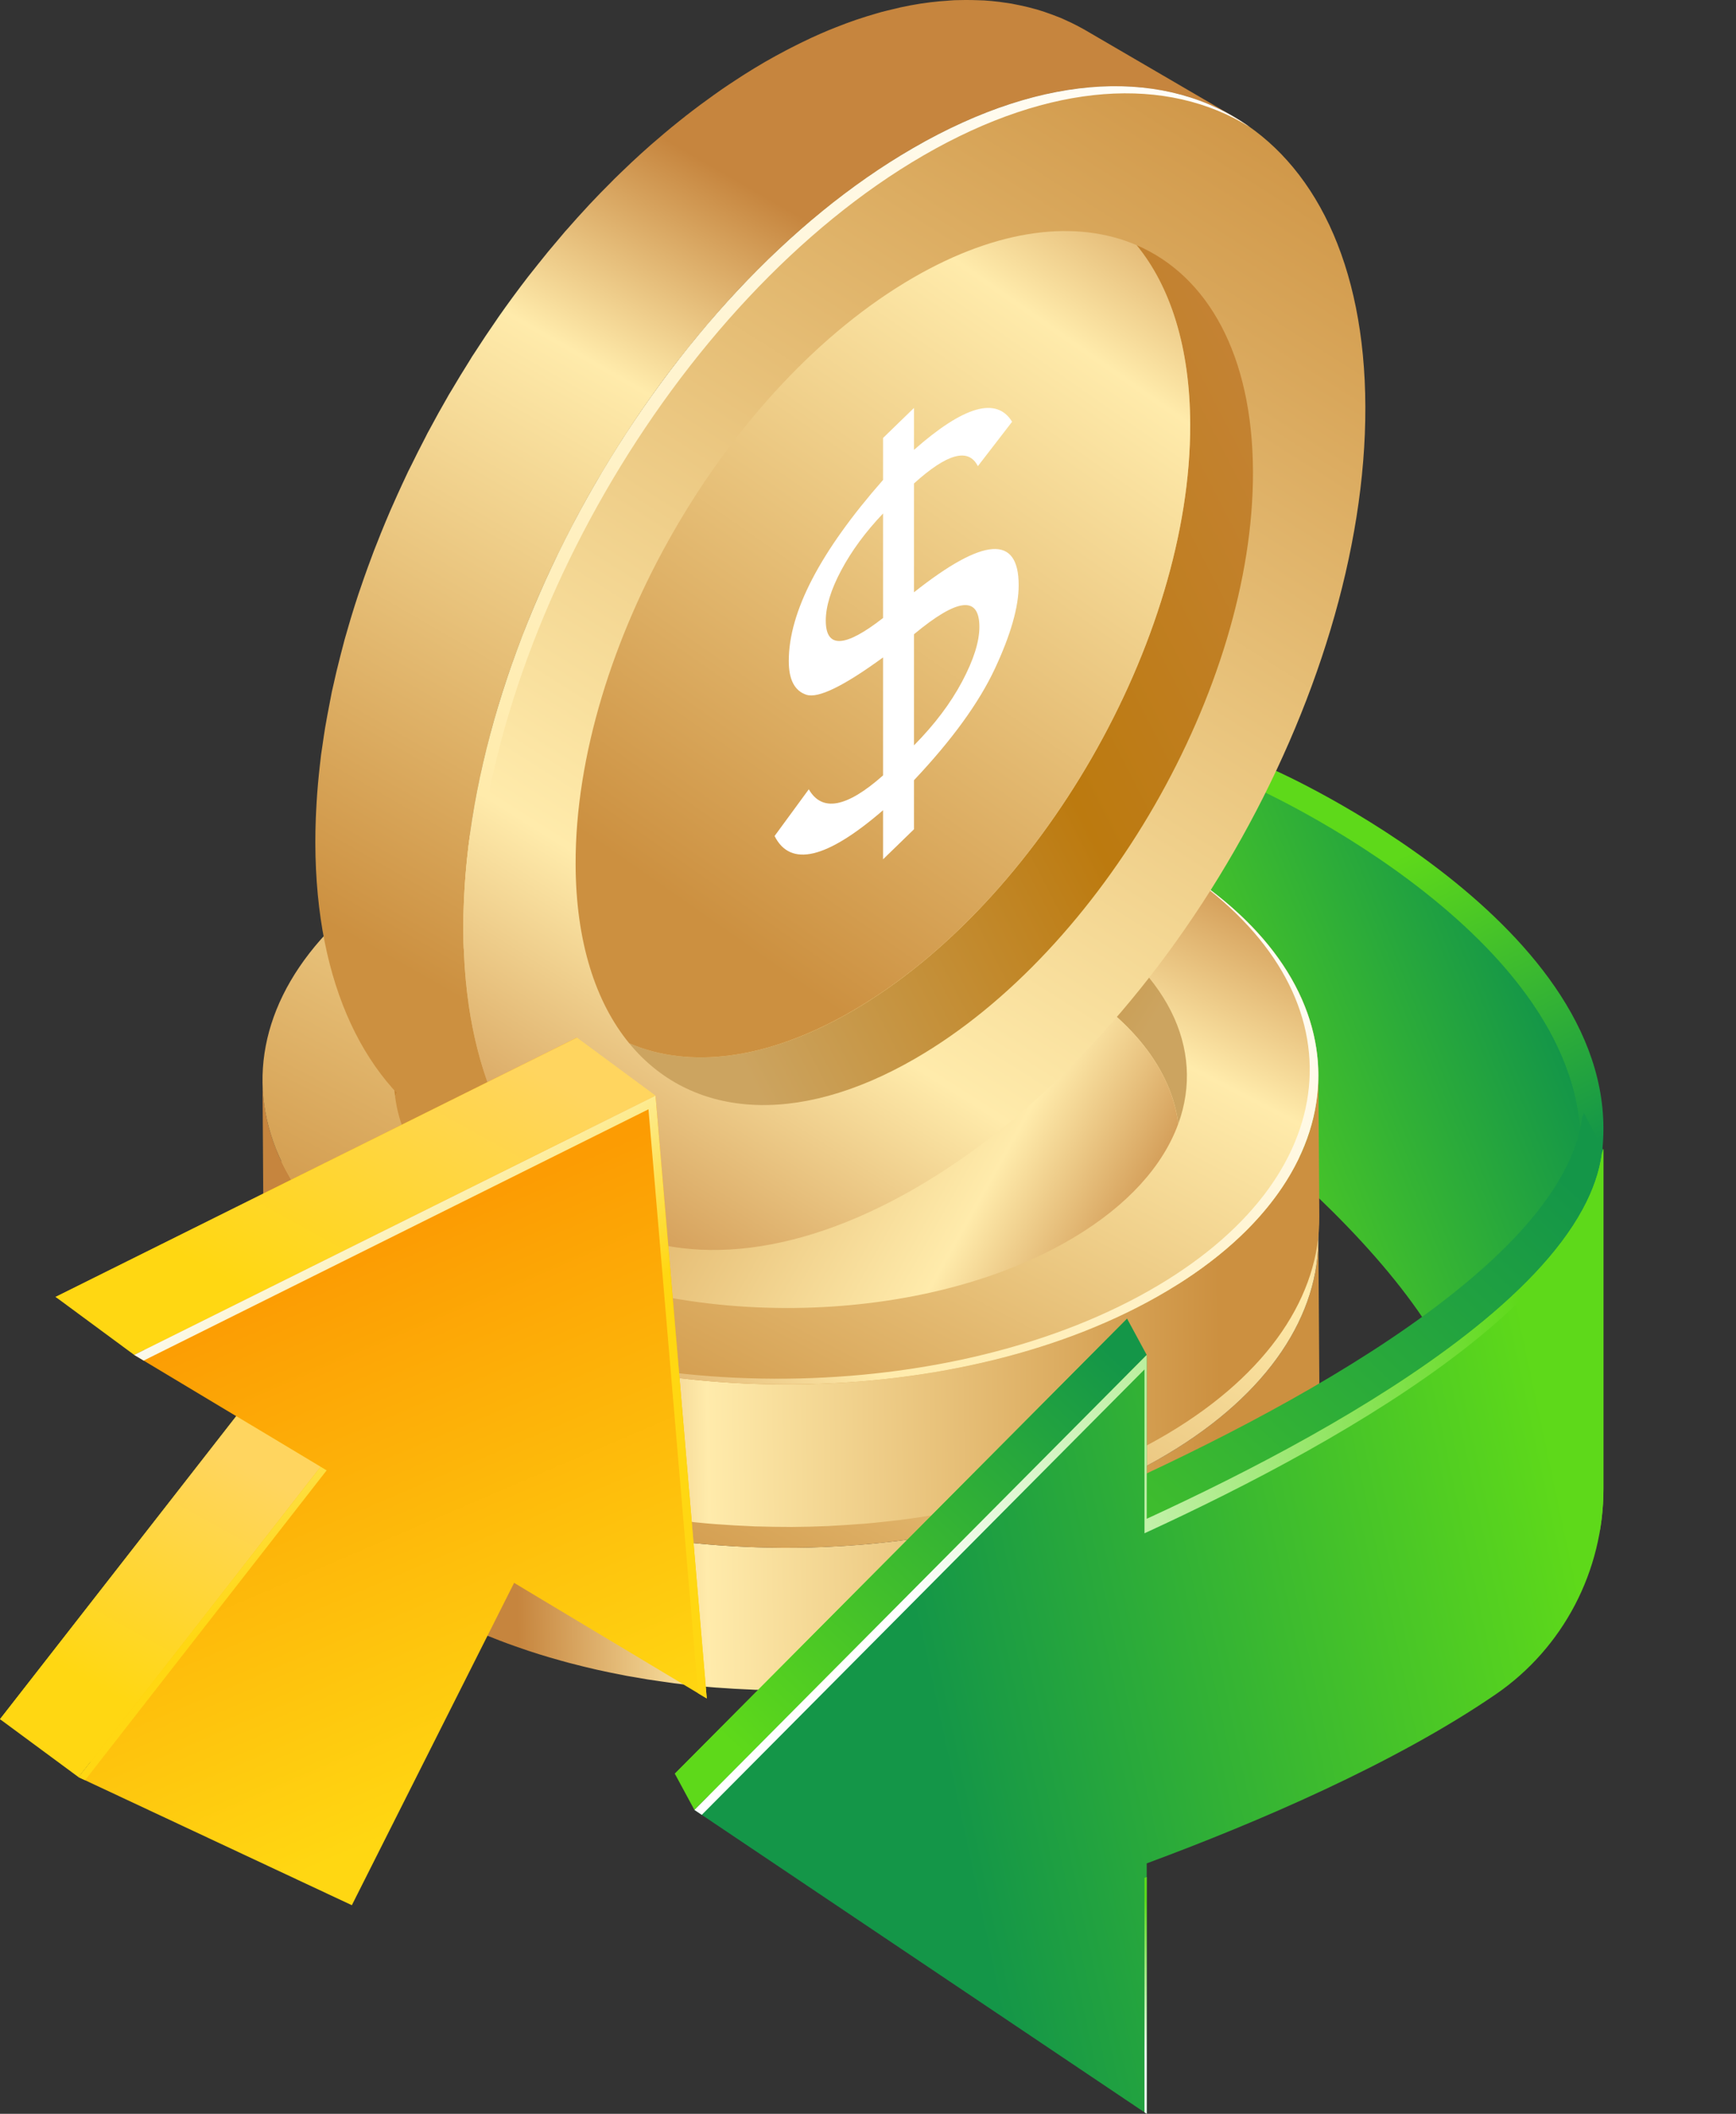 <svg width="152" height="185" viewBox="0 0 152 185" fill="none" xmlns="http://www.w3.org/2000/svg">
<rect x="0" y="0" width="152" height="185" fill="#333333" stroke="none"/>
<g clip-path="url(#clip0_1_287)">
<path d="M140.304 100.551C140.292 100.682 140.276 100.812 140.257 100.942L138.576 105.833C136.527 109.614 132.857 113.332 128.347 116.835C120.198 102.003 96.719 87.19 96.719 87.19L111.727 67.465C111.727 67.465 142.233 80.999 140.305 100.551H140.304Z" fill="url(#paint0_linear_1_287)"/>
<path d="M138.312 101.956C138.3 102.086 138.284 102.216 138.265 102.347L136.584 107.238C134.535 111.018 130.865 114.736 126.355 118.239C118.206 103.407 94.727 88.594 94.727 88.594L109.735 68.869C109.735 68.869 140.241 82.404 138.313 101.956H138.312Z" fill="url(#paint1_linear_1_287)"/>
<path d="M100.106 128.438C99.734 128.635 99.358 128.828 98.976 129.017C98.782 129.114 98.585 129.209 98.388 129.303C98.01 129.484 97.626 129.661 97.239 129.835C97.053 129.918 96.869 130.003 96.681 130.084C96.409 130.202 96.132 130.314 95.857 130.429C95.446 130.599 95.035 130.768 94.617 130.93C94.337 131.039 94.053 131.143 93.769 131.248C93.361 131.399 92.951 131.546 92.537 131.689C92.207 131.803 91.876 131.914 91.542 132.022C91.264 132.112 90.985 132.202 90.704 132.289C90.334 132.403 89.962 132.514 89.588 132.622C89.309 132.704 89.03 132.785 88.749 132.862C88.296 132.986 87.841 133.105 87.383 133.221C87.212 133.264 87.042 133.309 86.871 133.352C86.233 133.508 85.591 133.656 84.944 133.794C84.839 133.816 84.733 133.836 84.628 133.858C84.094 133.97 83.558 134.076 83.019 134.176C82.818 134.213 82.615 134.249 82.412 134.285C81.923 134.371 81.433 134.453 80.941 134.53C80.779 134.555 80.619 134.582 80.457 134.606C79.815 134.702 79.171 134.79 78.523 134.871C78.406 134.885 78.287 134.897 78.169 134.911C77.627 134.975 77.085 135.034 76.541 135.087C76.357 135.105 76.174 135.122 75.989 135.139C75.687 135.166 75.383 135.187 75.08 135.211C74.346 135.269 73.61 135.316 72.874 135.352C72.645 135.364 72.418 135.378 72.19 135.388C71.261 135.427 70.332 135.451 69.401 135.457C69.225 135.458 69.049 135.454 68.873 135.454C68.059 135.454 67.247 135.441 66.434 135.417C66.197 135.41 65.958 135.403 65.721 135.395C64.726 135.356 63.733 135.301 62.743 135.225C62.11 135.176 61.477 135.121 60.847 135.057C60.823 135.055 60.798 135.053 60.774 135.05C60.103 134.981 59.434 134.901 58.768 134.815C58.453 134.774 58.139 134.726 57.825 134.682C57.432 134.626 57.038 134.57 56.647 134.508C56.328 134.457 56.011 134.4 55.692 134.345C55.322 134.281 54.952 134.218 54.584 134.148C53.827 134.006 53.075 133.852 52.33 133.687C52.289 133.678 52.249 133.67 52.208 133.662C51.424 133.486 50.648 133.293 49.878 133.09C49.39 132.962 48.906 132.827 48.425 132.689C48.291 132.65 48.155 132.615 48.021 132.575C47.394 132.39 46.773 132.195 46.159 131.992C45.99 131.937 45.825 131.877 45.658 131.82C45.212 131.668 44.768 131.514 44.33 131.353C44.109 131.273 43.893 131.188 43.676 131.105C43.292 130.958 42.91 130.81 42.532 130.656C42.304 130.563 42.08 130.469 41.855 130.374C41.486 130.218 41.12 130.057 40.758 129.894C40.542 129.797 40.326 129.7 40.112 129.601C39.728 129.421 39.35 129.236 38.973 129.048C38.793 128.958 38.61 128.871 38.432 128.778C37.884 128.496 37.342 128.206 36.811 127.906C36.302 127.618 35.811 127.321 35.329 127.023C35.203 126.944 35.078 126.866 34.954 126.786C34.529 126.516 34.112 126.243 33.709 125.965C33.659 125.93 33.607 125.897 33.558 125.863C33.108 125.55 32.676 125.231 32.256 124.908C32.173 124.844 32.09 124.78 32.008 124.716C31.6 124.398 31.203 124.077 30.824 123.751C30.784 123.716 30.747 123.683 30.708 123.648C30.347 123.336 30 123.019 29.665 122.7C29.611 122.648 29.555 122.597 29.502 122.545C29.236 122.287 28.985 122.026 28.736 121.764C28.622 121.646 28.502 121.529 28.392 121.409C28.045 121.032 27.714 120.652 27.401 120.269C27.39 120.255 27.379 120.24 27.368 120.226C27.082 119.874 26.812 119.519 26.554 119.16C26.468 119.04 26.388 118.92 26.304 118.799C26.123 118.537 25.947 118.275 25.781 118.011C25.707 117.892 25.634 117.773 25.562 117.655C25.394 117.376 25.235 117.094 25.083 116.812C25.03 116.714 24.974 116.617 24.924 116.518C24.734 116.149 24.557 115.778 24.394 115.405C24.36 115.326 24.33 115.246 24.297 115.167C24.169 114.861 24.05 114.554 23.941 114.246C23.904 114.141 23.867 114.035 23.831 113.929C23.713 113.573 23.603 113.216 23.51 112.856C23.504 112.832 23.496 112.809 23.49 112.785C23.392 112.404 23.313 112.023 23.244 111.641C23.225 111.539 23.209 111.435 23.193 111.332C23.142 111.02 23.101 110.707 23.07 110.393C23.061 110.312 23.051 110.231 23.044 110.15C23.009 109.741 22.988 109.332 22.984 108.922L23.068 121.398C23.068 121.467 23.07 121.536 23.07 121.605C23.077 121.945 23.098 122.286 23.126 122.626C23.133 122.707 23.145 122.788 23.153 122.87C23.172 123.059 23.188 123.249 23.214 123.438C23.231 123.561 23.256 123.685 23.276 123.809C23.293 123.912 23.309 124.015 23.328 124.118C23.396 124.494 23.473 124.87 23.569 125.245C23.57 125.251 23.572 125.256 23.573 125.261C23.579 125.285 23.587 125.309 23.594 125.332C23.688 125.691 23.797 126.048 23.916 126.405C23.951 126.51 23.988 126.616 24.025 126.722C24.064 126.831 24.098 126.942 24.139 127.05C24.213 127.248 24.298 127.445 24.381 127.642C24.414 127.721 24.443 127.801 24.479 127.881C24.624 128.215 24.778 128.548 24.946 128.879C24.965 128.917 24.988 128.955 25.008 128.993C25.059 129.092 25.115 129.189 25.167 129.287C25.319 129.569 25.478 129.849 25.646 130.129C25.717 130.248 25.79 130.366 25.864 130.485C25.922 130.578 25.975 130.67 26.034 130.762C26.146 130.933 26.269 131.103 26.387 131.273C26.47 131.393 26.55 131.515 26.637 131.635C26.896 131.992 27.165 132.348 27.451 132.7C27.462 132.715 27.472 132.729 27.483 132.743C27.485 132.745 27.486 132.747 27.488 132.748C27.8 133.131 28.131 133.51 28.476 133.884C28.585 134.003 28.706 134.12 28.818 134.237C29.038 134.467 29.253 134.698 29.485 134.925C29.518 134.957 29.553 134.988 29.585 135.019C29.64 135.072 29.695 135.123 29.751 135.175C30.085 135.495 30.432 135.811 30.792 136.123C30.832 136.158 30.869 136.191 30.908 136.226C31.288 136.552 31.685 136.873 32.093 137.192C32.175 137.255 32.256 137.319 32.34 137.383C32.426 137.449 32.508 137.515 32.594 137.581C32.934 137.836 33.284 138.088 33.642 138.338C33.692 138.372 33.744 138.406 33.794 138.44C34.196 138.718 34.613 138.991 35.039 139.262C35.163 139.341 35.288 139.42 35.413 139.498C35.895 139.796 36.386 140.092 36.896 140.381C37.426 140.682 37.968 140.971 38.516 141.254C38.694 141.345 38.877 141.433 39.058 141.523C39.434 141.711 39.813 141.897 40.197 142.076C40.412 142.177 40.628 142.273 40.844 142.371C41.206 142.534 41.572 142.694 41.941 142.851C42.165 142.946 42.391 143.04 42.617 143.132C42.996 143.286 43.379 143.436 43.763 143.583C43.98 143.665 44.196 143.749 44.415 143.829C44.854 143.991 45.299 144.145 45.746 144.297C45.913 144.354 46.078 144.415 46.246 144.47C46.86 144.673 47.481 144.868 48.108 145.052C48.24 145.091 48.375 145.127 48.508 145.165C48.929 145.286 49.35 145.408 49.776 145.521C49.839 145.537 49.903 145.551 49.965 145.568C50.734 145.77 51.511 145.962 52.295 146.139C52.336 146.148 52.376 146.155 52.416 146.164C53.162 146.331 53.914 146.483 54.671 146.627C54.743 146.64 54.813 146.657 54.884 146.671C55.179 146.725 55.479 146.772 55.776 146.822C56.094 146.878 56.412 146.935 56.732 146.986C57.123 147.048 57.517 147.102 57.91 147.159C58.225 147.204 58.538 147.251 58.853 147.292C58.911 147.3 58.969 147.309 59.028 147.317C59.636 147.395 60.246 147.465 60.859 147.528C60.883 147.53 60.908 147.532 60.932 147.535C61.515 147.594 62.1 147.648 62.686 147.694C62.733 147.698 62.781 147.698 62.829 147.702C63.818 147.778 64.811 147.833 65.806 147.872C65.901 147.875 65.996 147.885 66.092 147.888C66.234 147.894 66.377 147.891 66.52 147.895C67.332 147.919 68.145 147.932 68.958 147.932C69.086 147.932 69.214 147.939 69.341 147.938C69.389 147.938 69.438 147.935 69.486 147.935C70.416 147.929 71.346 147.905 72.275 147.866C72.351 147.862 72.427 147.863 72.502 147.86C72.654 147.853 72.805 147.838 72.957 147.831C73.695 147.793 74.431 147.746 75.166 147.688C75.317 147.676 75.47 147.672 75.622 147.659C75.772 147.646 75.923 147.629 76.074 147.617C76.258 147.599 76.442 147.582 76.626 147.564C77.169 147.511 77.711 147.453 78.251 147.389C78.37 147.375 78.49 147.363 78.609 147.348C78.652 147.343 78.694 147.339 78.735 147.333C79.34 147.257 79.942 147.173 80.542 147.083C80.704 147.059 80.865 147.032 81.026 147.006C81.311 146.962 81.596 146.92 81.879 146.873C82.086 146.838 82.29 146.798 82.496 146.761C82.699 146.726 82.901 146.69 83.103 146.652C83.642 146.552 84.178 146.446 84.711 146.335C84.816 146.312 84.923 146.293 85.028 146.27C85.055 146.264 85.082 146.259 85.109 146.254C85.729 146.12 86.344 145.978 86.955 145.827C87.126 145.786 87.296 145.74 87.466 145.697C87.813 145.61 88.161 145.524 88.504 145.432C88.615 145.402 88.722 145.369 88.832 145.338C89.114 145.26 89.393 145.179 89.672 145.098C90.045 144.99 90.417 144.881 90.786 144.766C91.068 144.679 91.347 144.589 91.626 144.498C91.822 144.435 92.02 144.376 92.213 144.311C92.351 144.265 92.484 144.213 92.621 144.165C93.035 144.023 93.444 143.875 93.852 143.724C94.136 143.619 94.421 143.514 94.702 143.406C95.119 143.243 95.531 143.075 95.941 142.904C96.135 142.824 96.335 142.75 96.527 142.668C96.608 142.633 96.686 142.595 96.767 142.561C96.954 142.48 97.138 142.394 97.325 142.311C97.711 142.138 98.094 141.961 98.473 141.78C98.67 141.686 98.866 141.591 99.061 141.494C99.442 141.306 99.818 141.112 100.191 140.915C100.36 140.826 100.531 140.739 100.698 140.647C101.229 140.359 101.753 140.064 102.266 139.759C111.154 134.466 115.563 127.607 115.517 120.781L115.433 108.305C115.479 115.131 111.07 121.989 102.182 127.283C101.669 127.588 101.145 127.882 100.614 128.171C100.447 128.261 100.276 128.349 100.107 128.438H100.106Z" fill="url(#paint2_linear_1_287)"/>
<path d="M36.811 127.908C18.602 117.598 18.345 100.601 36.236 89.945C54.128 79.289 83.394 79.008 101.603 89.318C119.816 99.63 120.074 116.628 102.182 127.284C84.29 137.94 55.024 138.221 36.811 127.909V127.908Z" fill="url(#paint3_linear_1_287)"/>
<path d="M34.596 110.278C35.919 106.641 38.983 103.164 43.797 100.295C57.231 92.294 79.209 92.083 92.883 99.825C99.135 103.364 102.569 107.949 103.169 112.654C105.541 106.133 102.319 99.095 93.538 94.125C79.865 86.382 57.887 86.594 44.451 94.595C37.155 98.939 33.878 104.69 34.597 110.278H34.596Z" fill="url(#paint4_linear_1_287)"/>
<path d="M43.794 100.294C57.228 92.293 79.206 92.082 92.88 99.824C99.132 103.363 102.566 107.948 103.166 112.653C101.845 116.292 98.78 119.767 93.97 122.633C80.534 130.635 58.556 130.846 44.88 123.101C38.629 119.562 35.194 114.977 34.594 110.277C35.917 106.64 38.981 103.162 43.795 100.294H43.794Z" fill="url(#paint5_linear_1_287)"/>
<path d="M80.483 106.071C83.815 107.318 85.643 108.518 85.965 109.673C86.286 110.827 85.771 111.805 84.416 112.606C81.263 114.472 76.041 114.608 68.752 113.013L61.959 117.033C65.196 117.932 68.112 118.009 70.707 117.264L73.199 118.686C69.231 119.717 64.786 119.58 59.864 118.272L57.244 119.822L54.362 118.91L56.981 117.36C51.777 115.118 50.709 113.089 53.778 111.273C54.943 110.584 56.547 110.131 58.595 109.914C60.642 109.696 63.797 109.993 68.06 110.803L75.426 106.445C71.848 105.486 68.329 105.473 64.867 106.405L62.518 104.898C66.93 103.632 71.957 103.719 77.6 105.158L80.663 103.346L83.546 104.258L80.483 106.071ZM65.6 112.26C61.583 111.404 58.7 111.493 56.95 112.53C56.059 113.057 55.806 113.646 56.192 114.298C56.577 114.95 57.539 115.557 59.076 116.121L65.6 112.26ZM71.372 111.463C75.817 112.524 79.018 112.474 80.976 111.316C81.897 110.772 82.147 110.135 81.729 109.406C81.31 108.678 80.17 107.995 78.308 107.358L71.372 111.463Z" fill="white"/>
<path d="M100.106 114.14C99.734 114.337 99.358 114.53 98.976 114.719C98.782 114.816 98.585 114.911 98.388 115.005C98.01 115.186 97.626 115.363 97.239 115.537C97.053 115.62 96.869 115.705 96.681 115.786C96.409 115.904 96.132 116.016 95.857 116.131C95.446 116.301 95.035 116.47 94.617 116.632C94.337 116.741 94.053 116.845 93.769 116.95C93.361 117.101 92.951 117.248 92.537 117.391C92.207 117.505 91.876 117.616 91.542 117.724C91.264 117.814 90.985 117.904 90.704 117.991C90.334 118.105 89.962 118.216 89.588 118.324C89.309 118.406 89.03 118.487 88.749 118.563C88.296 118.688 87.841 118.807 87.383 118.923C87.212 118.966 87.042 119.011 86.871 119.054C86.233 119.21 85.591 119.358 84.944 119.496C84.839 119.518 84.733 119.538 84.628 119.56C84.094 119.672 83.558 119.778 83.019 119.878C82.818 119.915 82.615 119.951 82.412 119.987C81.923 120.073 81.433 120.155 80.941 120.232C80.779 120.257 80.619 120.284 80.457 120.308C79.815 120.404 79.171 120.492 78.523 120.573C78.406 120.587 78.287 120.599 78.169 120.613C77.627 120.677 77.085 120.736 76.541 120.788C76.357 120.807 76.174 120.824 75.989 120.841C75.687 120.868 75.383 120.889 75.08 120.913C74.346 120.971 73.61 121.018 72.874 121.054C72.645 121.066 72.418 121.08 72.19 121.09C71.261 121.129 70.332 121.153 69.401 121.159C69.225 121.16 69.049 121.156 68.873 121.156C68.059 121.156 67.247 121.143 66.434 121.119C66.197 121.112 65.958 121.105 65.721 121.097C64.726 121.058 63.733 121.003 62.743 120.927C62.11 120.878 61.477 120.823 60.847 120.759C60.823 120.757 60.798 120.755 60.774 120.752C60.103 120.683 59.434 120.603 58.768 120.517C58.453 120.476 58.139 120.428 57.825 120.384C57.432 120.328 57.038 120.272 56.647 120.21C56.328 120.159 56.011 120.102 55.692 120.047C55.322 119.983 54.952 119.92 54.584 119.85C53.827 119.708 53.075 119.554 52.33 119.389C52.289 119.38 52.249 119.372 52.208 119.364C51.424 119.187 50.648 118.995 49.878 118.792C49.39 118.664 48.906 118.529 48.425 118.391C48.291 118.352 48.155 118.317 48.021 118.277C47.394 118.092 46.773 117.897 46.159 117.694C45.99 117.639 45.825 117.579 45.658 117.522C45.212 117.37 44.768 117.216 44.33 117.055C44.109 116.975 43.893 116.89 43.676 116.807C43.292 116.66 42.91 116.512 42.532 116.357C42.304 116.265 42.08 116.171 41.855 116.076C41.486 115.92 41.12 115.759 40.758 115.596C40.542 115.499 40.326 115.402 40.112 115.303C39.728 115.123 39.35 114.938 38.973 114.75C38.793 114.66 38.61 114.573 38.432 114.48C37.884 114.198 37.342 113.908 36.811 113.608C36.302 113.32 35.811 113.023 35.329 112.725C35.203 112.646 35.078 112.568 34.954 112.488C34.529 112.218 34.112 111.945 33.709 111.667C33.659 111.632 33.607 111.599 33.558 111.565C33.108 111.252 32.676 110.933 32.256 110.61C32.173 110.546 32.09 110.482 32.008 110.418C31.6 110.1 31.203 109.779 30.824 109.453C30.784 109.418 30.747 109.385 30.708 109.35C30.347 109.038 30 108.721 29.665 108.402C29.611 108.35 29.555 108.299 29.502 108.247C29.236 107.989 28.985 107.728 28.736 107.466C28.622 107.348 28.502 107.231 28.392 107.111C28.045 106.734 27.714 106.354 27.401 105.97C27.39 105.957 27.379 105.942 27.368 105.928C27.082 105.576 26.812 105.22 26.554 104.862C26.468 104.742 26.388 104.621 26.304 104.501C26.123 104.239 25.947 103.977 25.781 103.713C25.707 103.594 25.634 103.475 25.562 103.357C25.394 103.077 25.235 102.796 25.083 102.514C25.03 102.416 24.974 102.319 24.924 102.22C24.734 101.851 24.557 101.48 24.394 101.107C24.36 101.028 24.33 100.948 24.297 100.869C24.169 100.563 24.05 100.256 23.941 99.948C23.904 99.843 23.867 99.737 23.831 99.631C23.713 99.275 23.603 98.918 23.51 98.558C23.504 98.534 23.496 98.511 23.49 98.487C23.392 98.106 23.313 97.725 23.244 97.343C23.225 97.241 23.209 97.137 23.193 97.034C23.142 96.722 23.101 96.409 23.07 96.095C23.061 96.014 23.051 95.933 23.044 95.852C23.009 95.443 22.988 95.034 22.984 94.624L23.068 107.1C23.068 107.169 23.07 107.238 23.07 107.307C23.077 107.647 23.098 107.987 23.126 108.328C23.133 108.409 23.145 108.49 23.153 108.572C23.172 108.761 23.188 108.951 23.214 109.14C23.231 109.263 23.256 109.387 23.276 109.51C23.293 109.613 23.309 109.716 23.328 109.819C23.396 110.195 23.473 110.571 23.569 110.946C23.57 110.952 23.572 110.957 23.573 110.962C23.579 110.986 23.587 111.01 23.594 111.033C23.688 111.392 23.797 111.75 23.916 112.106C23.951 112.211 23.988 112.317 24.025 112.423C24.064 112.532 24.098 112.643 24.139 112.752C24.213 112.949 24.298 113.146 24.381 113.343C24.414 113.422 24.443 113.502 24.479 113.582C24.624 113.916 24.778 114.249 24.946 114.58C24.965 114.618 24.988 114.656 25.008 114.694C25.059 114.793 25.115 114.89 25.167 114.988C25.319 115.27 25.478 115.551 25.646 115.83C25.717 115.949 25.79 116.068 25.864 116.186C25.922 116.278 25.975 116.37 26.034 116.462C26.146 116.634 26.269 116.803 26.387 116.973C26.47 117.094 26.55 117.215 26.637 117.335C26.896 117.693 27.165 118.048 27.451 118.4C27.462 118.415 27.472 118.429 27.483 118.444C27.485 118.445 27.486 118.447 27.488 118.449C27.8 118.831 28.131 119.21 28.476 119.585C28.585 119.704 28.706 119.82 28.818 119.937C29.038 120.167 29.253 120.398 29.485 120.625C29.518 120.657 29.553 120.688 29.585 120.719C29.64 120.772 29.695 120.823 29.751 120.876C30.085 121.195 30.432 121.511 30.792 121.823C30.832 121.858 30.869 121.891 30.908 121.926C31.288 122.252 31.685 122.573 32.093 122.892C32.175 122.956 32.256 123.02 32.34 123.083C32.426 123.149 32.508 123.215 32.594 123.281C32.934 123.536 33.284 123.788 33.642 124.038C33.692 124.072 33.744 124.106 33.794 124.14C34.196 124.419 34.613 124.691 35.039 124.962C35.163 125.042 35.288 125.12 35.413 125.198C35.895 125.497 36.386 125.793 36.896 126.082C37.426 126.382 37.968 126.671 38.516 126.954C38.694 127.046 38.877 127.133 39.058 127.223C39.434 127.412 39.813 127.597 40.197 127.777C40.412 127.877 40.628 127.974 40.844 128.071C41.206 128.234 41.572 128.395 41.941 128.551C42.165 128.646 42.391 128.74 42.617 128.832C42.996 128.987 43.379 129.136 43.763 129.283C43.98 129.366 44.196 129.449 44.415 129.53C44.854 129.691 45.299 129.845 45.746 129.997C45.913 130.054 46.078 130.115 46.246 130.17C46.86 130.373 47.481 130.568 48.108 130.753C48.24 130.791 48.375 130.827 48.508 130.865C48.929 130.986 49.35 131.108 49.776 131.221C49.839 131.238 49.903 131.251 49.965 131.268C50.734 131.471 51.511 131.662 52.295 131.839C52.336 131.849 52.376 131.856 52.416 131.864C53.162 132.031 53.914 132.184 54.671 132.327C54.743 132.341 54.813 132.357 54.884 132.371C55.179 132.425 55.479 132.472 55.776 132.523C56.094 132.578 56.412 132.635 56.732 132.686C57.123 132.748 57.517 132.802 57.91 132.859C58.225 132.904 58.538 132.952 58.853 132.992C58.911 133 58.969 133.009 59.028 133.017C59.636 133.095 60.246 133.165 60.859 133.228C60.883 133.23 60.908 133.232 60.932 133.235C61.515 133.294 62.1 133.348 62.686 133.394C62.733 133.398 62.781 133.399 62.829 133.402C63.818 133.478 64.811 133.533 65.806 133.572C65.901 133.576 65.996 133.585 66.092 133.589C66.234 133.594 66.377 133.591 66.52 133.596C67.332 133.62 68.145 133.633 68.958 133.633C69.086 133.633 69.214 133.64 69.341 133.639C69.389 133.639 69.438 133.635 69.486 133.635C70.416 133.629 71.346 133.605 72.275 133.566C72.351 133.563 72.427 133.564 72.502 133.56C72.654 133.553 72.805 133.539 72.957 133.531C73.695 133.494 74.431 133.446 75.166 133.388C75.317 133.376 75.47 133.372 75.622 133.359C75.772 133.346 75.923 133.33 76.074 133.317C76.258 133.3 76.442 133.282 76.626 133.265C77.169 133.212 77.711 133.154 78.251 133.09C78.37 133.076 78.49 133.064 78.609 133.049C78.652 133.044 78.694 133.04 78.735 133.035C79.34 132.959 79.942 132.874 80.542 132.784C80.704 132.76 80.865 132.733 81.026 132.707C81.311 132.663 81.596 132.621 81.879 132.574C82.086 132.539 82.29 132.499 82.496 132.462C82.699 132.427 82.901 132.391 83.103 132.354C83.642 132.253 84.178 132.147 84.711 132.036C84.816 132.014 84.923 131.994 85.028 131.971C85.055 131.965 85.082 131.96 85.109 131.955C85.729 131.821 86.344 131.679 86.955 131.528C87.126 131.487 87.296 131.441 87.466 131.398C87.813 131.31 88.161 131.226 88.504 131.133C88.615 131.103 88.722 131.07 88.832 131.039C89.114 130.961 89.393 130.88 89.672 130.799C90.045 130.691 90.417 130.582 90.786 130.467C91.068 130.38 91.347 130.29 91.626 130.199C91.822 130.136 92.02 130.077 92.213 130.012C92.351 129.966 92.484 129.914 92.621 129.866C93.035 129.724 93.444 129.576 93.852 129.425C94.136 129.32 94.421 129.215 94.702 129.107C95.119 128.944 95.531 128.776 95.941 128.605C96.135 128.525 96.335 128.451 96.527 128.369C96.608 128.334 96.686 128.296 96.767 128.262C96.954 128.181 97.138 128.095 97.325 128.012C97.711 127.839 98.094 127.662 98.473 127.481C98.67 127.387 98.866 127.292 99.061 127.195C99.442 127.007 99.818 126.813 100.191 126.616C100.36 126.527 100.531 126.44 100.698 126.348C101.229 126.06 101.753 125.765 102.266 125.46C111.154 120.167 115.563 113.308 115.517 106.482L115.433 94.006C115.479 100.832 111.07 107.691 102.182 112.984C101.669 113.289 101.145 113.584 100.614 113.872C100.447 113.962 100.276 114.051 100.107 114.139L100.106 114.14Z" fill="url(#paint6_linear_1_287)"/>
<path d="M36.811 113.609C18.602 103.299 18.345 86.302 36.236 75.646C54.128 64.99 83.394 64.709 101.603 75.019C119.816 85.332 120.074 102.329 102.182 112.985C84.29 123.641 55.024 123.922 36.811 113.61V113.609Z" fill="url(#paint7_linear_1_287)"/>
<path d="M34.596 95.979C35.919 92.342 38.983 88.865 43.797 85.996C57.231 77.995 79.209 77.784 92.883 85.526C99.135 89.065 102.569 93.65 103.169 98.355C105.541 91.835 102.319 84.796 93.538 79.826C79.865 72.083 57.887 72.295 44.451 80.296C37.155 84.64 33.878 90.391 34.597 95.979H34.596Z" fill="url(#paint8_linear_1_287)"/>
<path d="M43.794 85.995C57.228 77.994 79.206 77.783 92.88 85.525C99.132 89.064 102.566 93.649 103.166 98.354C101.845 101.993 98.78 105.468 93.97 108.334C80.534 116.336 58.556 116.547 44.88 108.802C38.629 105.264 35.194 100.678 34.594 95.978C35.917 92.341 38.981 88.864 43.795 85.995H43.794Z" fill="url(#paint9_linear_1_287)"/>
<path d="M80.483 91.772C83.815 93.019 85.643 94.219 85.965 95.374C86.286 96.528 85.771 97.506 84.416 98.308C81.263 100.173 76.041 100.309 68.752 98.714L61.959 102.734C65.196 103.633 68.112 103.71 70.707 102.965L73.199 104.387C69.231 105.418 64.786 105.281 59.864 103.974L57.244 105.524L54.362 104.611L56.981 103.061C51.777 100.819 50.709 98.79 53.778 96.974C54.943 96.285 56.547 95.832 58.595 95.615C60.642 95.397 63.797 95.694 68.06 96.505L75.426 92.146C71.848 91.187 68.329 91.174 64.867 92.106L62.518 90.6C66.93 89.333 71.957 89.42 77.6 90.859L80.663 89.047L83.546 89.959L80.483 91.772V91.772ZM65.6 97.961C61.583 97.105 58.7 97.195 56.95 98.231C56.059 98.758 55.806 99.347 56.192 99.999C56.577 100.651 57.539 101.258 59.076 101.822L65.6 97.961ZM71.372 97.164C75.817 98.225 79.018 98.175 80.976 97.017C81.897 96.473 82.147 95.836 81.729 95.107C81.31 94.379 80.17 93.696 78.308 93.059L71.372 97.164Z" fill="white"/>
<path d="M103.829 76.375C119.028 86.778 118.284 102.445 101.428 112.484C83.537 123.14 54.27 123.421 36.057 113.109C35.281 112.669 34.54 112.216 33.828 111.754C34.762 112.393 35.754 113.013 36.808 113.61C55.02 123.922 84.287 123.642 102.178 112.985C119.307 102.784 119.798 86.771 103.829 76.376V76.375Z" fill="url(#paint10_linear_1_287)"/>
<path d="M40.642 78.464C40.667 77.956 40.697 77.447 40.735 76.935C40.755 76.673 40.776 76.411 40.799 76.148C40.843 75.644 40.895 75.137 40.952 74.629C40.979 74.384 41.004 74.141 41.035 73.896C41.079 73.541 41.134 73.184 41.184 72.827C41.259 72.297 41.337 71.765 41.424 71.231C41.484 70.873 41.55 70.513 41.615 70.154C41.709 69.638 41.806 69.121 41.913 68.603C41.998 68.191 42.085 67.778 42.178 67.364C42.254 67.019 42.331 66.674 42.413 66.329C42.522 65.874 42.635 65.42 42.752 64.965C42.839 64.625 42.926 64.286 43.018 63.946C43.166 63.399 43.322 62.852 43.483 62.306C43.543 62.101 43.599 61.898 43.661 61.693C43.89 60.934 44.13 60.176 44.383 59.419C44.425 59.295 44.469 59.174 44.51 59.05C44.721 58.427 44.94 57.804 45.166 57.182C45.251 56.95 45.338 56.717 45.425 56.484C45.635 55.923 45.85 55.363 46.071 54.805C46.145 54.622 46.215 54.438 46.288 54.256C46.582 53.529 46.885 52.805 47.198 52.083C47.255 51.951 47.315 51.82 47.373 51.688C47.638 51.087 47.909 50.486 48.188 49.889C48.282 49.687 48.377 49.485 48.472 49.283C48.629 48.952 48.793 48.623 48.954 48.294C49.344 47.495 49.745 46.702 50.158 45.913C50.286 45.668 50.41 45.423 50.54 45.181C51.069 44.191 51.613 43.209 52.176 42.239C52.282 42.055 52.394 41.873 52.502 41.691C52.999 40.845 53.51 40.008 54.032 39.178C54.186 38.935 54.338 38.691 54.493 38.45C55.142 37.44 55.806 36.441 56.491 35.459C56.929 34.83 57.372 34.206 57.824 33.59C57.841 33.566 57.858 33.542 57.876 33.518C58.358 32.862 58.85 32.216 59.347 31.576C59.581 31.273 59.823 30.977 60.061 30.678C60.36 30.303 60.657 29.927 60.961 29.558C61.209 29.257 61.462 28.963 61.714 28.666C62.006 28.32 62.298 27.974 62.595 27.634C63.205 26.935 63.824 26.246 64.453 25.572C64.487 25.536 64.519 25.498 64.553 25.461C65.216 24.754 65.89 24.065 66.57 23.388C67.001 22.959 67.437 22.539 67.875 22.123C67.997 22.007 68.118 21.887 68.24 21.772C68.815 21.233 69.396 20.708 69.981 20.192C70.142 20.052 70.305 19.916 70.466 19.777C70.896 19.406 71.327 19.039 71.763 18.681C71.981 18.502 72.201 18.328 72.419 18.152C72.806 17.842 73.194 17.537 73.584 17.238C73.818 17.059 74.053 16.883 74.289 16.706C74.676 16.418 75.066 16.136 75.457 15.859C75.689 15.694 75.922 15.528 76.156 15.367C76.577 15.077 77 14.797 77.425 14.521C77.629 14.389 77.83 14.252 78.035 14.122C78.662 13.725 79.293 13.339 79.928 12.971C80.539 12.617 81.145 12.288 81.749 11.971C81.907 11.888 82.066 11.806 82.223 11.725C82.763 11.448 83.301 11.183 83.835 10.934C83.901 10.903 83.967 10.87 84.033 10.839C84.632 10.564 85.226 10.31 85.817 10.07C85.934 10.023 86.051 9.976 86.168 9.93C86.746 9.701 87.32 9.485 87.89 9.29C87.95 9.27 88.008 9.252 88.068 9.232C88.612 9.048 89.151 8.882 89.687 8.728C89.774 8.703 89.861 8.676 89.947 8.652C90.376 8.533 90.8 8.434 91.224 8.334C91.416 8.288 91.611 8.235 91.802 8.193C92.404 8.064 93 7.952 93.588 7.861C93.61 7.857 93.631 7.856 93.652 7.852C94.192 7.77 94.725 7.707 95.252 7.658C95.43 7.642 95.603 7.633 95.78 7.62C96.161 7.592 96.54 7.569 96.914 7.559C97.082 7.554 97.249 7.551 97.416 7.549C97.809 7.546 98.197 7.552 98.582 7.567C98.715 7.573 98.849 7.574 98.982 7.582C99.48 7.61 99.972 7.653 100.458 7.712C100.561 7.725 100.661 7.743 100.763 7.756C101.158 7.811 101.548 7.875 101.934 7.95C102.066 7.976 102.197 8.002 102.328 8.029C102.769 8.124 103.206 8.229 103.634 8.351C103.662 8.359 103.692 8.365 103.72 8.374C104.173 8.505 104.616 8.657 105.053 8.818C105.171 8.862 105.288 8.908 105.404 8.954C105.758 9.092 106.107 9.241 106.45 9.401C106.54 9.442 106.63 9.48 106.718 9.522C107.162 9.736 107.599 9.964 108.024 10.213L95.069 2.663C94.997 2.622 94.925 2.581 94.853 2.539C94.496 2.338 94.132 2.152 93.763 1.973C93.675 1.931 93.584 1.893 93.495 1.851C93.287 1.756 93.081 1.656 92.87 1.567C92.731 1.51 92.588 1.46 92.449 1.405C92.332 1.359 92.216 1.313 92.098 1.27C91.666 1.11 91.231 0.96 90.785 0.83C90.778 0.829 90.771 0.827 90.765 0.825C90.737 0.817 90.707 0.811 90.68 0.803C90.251 0.68 89.815 0.576 89.373 0.481C89.243 0.453 89.111 0.426 88.979 0.401C88.842 0.375 88.707 0.343 88.569 0.319C88.32 0.275 88.064 0.243 87.81 0.208C87.707 0.194 87.606 0.176 87.503 0.163C87.068 0.11 86.629 0.067 86.183 0.038C86.132 0.035 86.079 0.035 86.028 0.033C85.895 0.025 85.76 0.024 85.627 0.019C85.242 0.004 84.855 -0.003 84.462 0.001C84.295 0.003 84.128 0.005 83.96 0.01C83.829 0.014 83.701 0.012 83.57 0.017C83.325 0.029 83.075 0.054 82.826 0.072C82.65 0.085 82.475 0.093 82.298 0.111C81.77 0.16 81.238 0.223 80.699 0.305C80.677 0.308 80.656 0.31 80.634 0.313C80.632 0.313 80.629 0.313 80.626 0.313C80.04 0.404 79.447 0.516 78.847 0.646C78.657 0.686 78.463 0.741 78.272 0.785C77.901 0.874 77.53 0.955 77.153 1.058C77.1 1.073 77.047 1.09 76.993 1.105C76.906 1.129 76.819 1.156 76.731 1.181C76.195 1.334 75.657 1.501 75.114 1.684C75.054 1.704 74.996 1.722 74.936 1.742C74.366 1.937 73.791 2.153 73.213 2.382C73.097 2.428 72.981 2.474 72.864 2.522C72.744 2.571 72.624 2.615 72.504 2.666C72.031 2.863 71.557 3.073 71.079 3.292C71.013 3.322 70.947 3.356 70.88 3.387C70.346 3.635 69.808 3.901 69.267 4.178C69.11 4.258 68.952 4.34 68.794 4.423C68.19 4.742 67.584 5.071 66.973 5.424C66.338 5.792 65.707 6.179 65.079 6.576C64.875 6.705 64.673 6.842 64.47 6.974C64.045 7.25 63.621 7.53 63.2 7.82C62.966 7.982 62.733 8.147 62.5 8.313C62.109 8.59 61.721 8.872 61.333 9.161C61.098 9.336 60.863 9.512 60.629 9.691C60.237 9.99 59.849 10.296 59.461 10.607C59.242 10.782 59.024 10.955 58.807 11.134C58.371 11.492 57.939 11.86 57.509 12.231C57.348 12.37 57.184 12.504 57.024 12.645C56.438 13.16 55.857 13.687 55.282 14.225C55.161 14.338 55.042 14.457 54.922 14.571C54.538 14.935 54.155 15.298 53.777 15.672C53.722 15.726 53.668 15.785 53.613 15.84C52.932 16.517 52.259 17.205 51.596 17.913C51.563 17.949 51.53 17.987 51.497 18.023C50.868 18.697 50.249 19.385 49.638 20.085C49.581 20.152 49.52 20.214 49.462 20.28C49.224 20.554 48.994 20.837 48.759 21.115C48.507 21.413 48.253 21.708 48.005 22.009C47.701 22.378 47.404 22.753 47.104 23.128C46.866 23.428 46.625 23.724 46.39 24.027C46.346 24.083 46.301 24.137 46.257 24.194C45.805 24.779 45.359 25.371 44.919 25.97C44.902 25.993 44.885 26.017 44.867 26.041C44.449 26.611 44.036 27.186 43.63 27.767C43.597 27.813 43.567 27.863 43.534 27.91C42.85 28.892 42.185 29.891 41.535 30.901C41.473 30.998 41.406 31.091 41.343 31.189C41.251 31.334 41.166 31.484 41.075 31.63C40.552 32.459 40.042 33.296 39.544 34.142C39.466 34.275 39.381 34.404 39.303 34.537C39.274 34.588 39.248 34.64 39.218 34.69C38.655 35.661 38.111 36.643 37.583 37.633C37.54 37.714 37.492 37.792 37.45 37.872C37.364 38.035 37.287 38.201 37.202 38.363C36.789 39.153 36.388 39.947 35.998 40.746C35.918 40.911 35.829 41.073 35.749 41.238C35.67 41.403 35.595 41.57 35.517 41.734C35.422 41.937 35.327 42.138 35.233 42.341C34.956 42.938 34.684 43.538 34.42 44.138C34.361 44.27 34.301 44.402 34.243 44.535C34.223 44.582 34.201 44.628 34.181 44.675C33.889 45.35 33.609 46.028 33.333 46.707C33.259 46.891 33.189 47.074 33.116 47.257C32.987 47.58 32.856 47.903 32.732 48.227C32.641 48.462 32.557 48.7 32.469 48.936C32.382 49.169 32.295 49.401 32.21 49.635C31.984 50.256 31.765 50.878 31.554 51.502C31.513 51.625 31.468 51.748 31.427 51.87C31.416 51.901 31.405 51.933 31.394 51.964C31.153 52.691 30.924 53.418 30.705 54.145C30.643 54.35 30.587 54.554 30.526 54.757C30.405 55.172 30.28 55.585 30.166 55.999C30.13 56.132 30.098 56.264 30.063 56.397C29.971 56.738 29.884 57.078 29.797 57.419C29.68 57.873 29.566 58.326 29.458 58.78C29.377 59.126 29.298 59.471 29.222 59.818C29.167 60.059 29.107 60.302 29.055 60.543C29.019 60.715 28.992 60.885 28.957 61.057C28.852 61.575 28.754 62.091 28.66 62.607C28.594 62.967 28.528 63.326 28.468 63.685C28.381 64.218 28.303 64.749 28.228 65.281C28.193 65.531 28.148 65.784 28.115 66.034C28.101 66.139 28.092 66.244 28.079 66.349C28.049 66.594 28.023 66.838 27.995 67.082C27.938 67.589 27.886 68.096 27.842 68.601C27.819 68.863 27.797 69.126 27.777 69.387C27.739 69.899 27.709 70.408 27.684 70.916C27.673 71.147 27.659 71.377 27.651 71.608C27.624 72.336 27.608 73.062 27.61 73.783C27.645 86.264 32.04 95.046 39.127 99.177L52.081 106.725C44.994 102.594 40.599 93.813 40.564 81.331C40.561 80.611 40.577 79.885 40.605 79.156C40.614 78.927 40.627 78.695 40.639 78.466L40.642 78.464Z" fill="url(#paint11_linear_1_287)"/>
<path d="M79.932 12.974C101.739 0.35 119.475 10.484 119.547 35.61C119.618 60.736 101.996 91.34 80.189 103.964C58.377 116.591 40.642 106.457 40.571 81.33C40.499 56.204 58.121 25.6 79.932 12.974Z" fill="url(#paint12_linear_1_287)"/>
<path d="M99.519 21.457C102.471 25.059 104.192 30.372 104.213 37.135C104.265 55.999 91.033 78.983 74.657 88.463C67.172 92.798 60.326 93.563 55.094 91.308C60.386 97.764 69.638 98.722 80.151 92.633C96.528 83.153 109.76 60.171 109.707 41.301C109.679 31.057 105.738 24.13 99.519 21.458V21.457Z" fill="url(#paint13_linear_1_287)"/>
<path d="M104.211 37.133C104.263 55.998 91.031 78.982 74.655 88.462C67.17 92.797 60.325 93.562 55.092 91.306C52.136 87.705 50.419 82.391 50.399 75.636C50.346 56.767 63.578 33.784 79.958 24.304C87.443 19.969 94.288 19.204 99.517 21.456C102.47 25.058 104.19 30.371 104.211 37.133Z" fill="url(#paint14_linear_1_287)"/>
<path d="M80.027 72.576L77.319 75.205V70.91C72.378 75.174 69.211 75.926 67.82 73.167L70.817 69.079C71.971 71.089 74.138 70.683 77.319 67.862V57.536C73.872 60.053 71.634 61.142 70.606 60.804C69.577 60.468 69.063 59.483 69.063 57.851C69.063 53.548 71.815 48.266 77.319 42.002V38.33L80.027 35.701V39.373C84.392 35.523 87.255 34.701 88.617 36.91L85.62 40.798C84.803 39.173 82.939 39.678 80.027 42.311V51.836C86.138 47.002 89.193 46.795 89.193 51.216C89.193 53.115 88.498 55.552 87.107 58.527C85.716 61.502 83.356 64.754 80.027 68.282V72.576V72.576ZM77.319 44.939C75.795 46.538 74.579 48.188 73.668 49.889C72.758 51.59 72.303 53.066 72.303 54.315C72.303 56.769 73.975 56.693 77.319 54.085V44.939L77.319 44.939ZM80.027 65.232C81.825 63.413 83.229 61.553 84.239 59.652C85.249 57.752 85.753 56.157 85.753 54.866C85.753 52.122 83.845 52.335 80.027 55.508V65.233V65.232Z" fill="white"/>
<path d="M41.504 81.955C41.434 56.829 59.055 26.225 80.866 13.598C92.086 7.103 102.228 6.633 109.441 11.13C102.183 5.982 91.646 6.192 79.932 12.973C58.121 25.6 40.499 56.204 40.571 81.33C40.605 93.528 44.804 102.191 51.609 106.434C45.356 101.998 41.537 93.584 41.504 81.955Z" fill="url(#paint15_linear_1_287)"/>
<path d="M50.515 90.808L4.867 113.504L21.19 123.293L0 150.461L23.924 161.663L38.132 133.453L54.999 143.568L50.515 90.808Z" fill="url(#paint16_linear_1_287)"/>
<path d="M57.397 95.886L11.749 118.581L28.072 128.37L6.883 155.539L30.807 166.741L45.014 138.53L61.881 148.645L57.397 95.886Z" fill="url(#paint17_linear_1_287)"/>
<path d="M50.516 90.808L57.397 95.886L11.75 118.58L4.867 113.504L50.516 90.808Z" fill="url(#paint18_linear_1_287)"/>
<path d="M0 150.46L6.882 155.538L28.072 128.369L20.685 123.939L0 150.46Z" fill="url(#paint19_linear_1_287)"/>
<path d="M56.779 97.084L61.123 148.19L61.882 148.645L57.397 95.886L11.75 118.581L12.577 119.077L56.779 97.084Z" fill="url(#paint20_linear_1_287)"/>
<path d="M28.599 128.685L28.072 128.369L6.883 155.538L7.448 155.803L28.599 128.685Z" fill="url(#paint21_linear_1_287)"/>
<path d="M138.541 97.771C138.322 99.406 137.743 101.038 136.86 102.662C134.811 106.442 131.141 110.16 126.631 113.663C118.486 120 107.62 125.647 98.686 129.75V115.409L59.086 155.232L98.686 181.828V159.908C108.342 156.332 120.364 151.196 129.239 145.117C135.159 141.061 138.675 134.316 138.675 127.126L140.392 100.694L138.675 97.379L138.541 97.77V97.771Z" fill="url(#paint22_linear_1_287)"/>
<path d="M140.26 100.943C140.041 102.578 139.461 104.21 138.579 105.834C136.53 109.614 132.86 113.332 128.35 116.835C120.205 123.172 109.339 128.819 100.405 132.922V118.581L60.805 158.404L100.405 185V163.08C110.06 159.504 122.083 154.368 130.957 148.289C136.877 144.233 140.394 137.487 140.394 130.298V100.551L140.26 100.942V100.943Z" fill="url(#paint23_linear_1_287)"/>
<path d="M98.686 115.408L100.402 118.58L60.801 158.403L59.086 155.231L98.686 115.408Z" fill="url(#paint24_linear_1_287)"/>
<path d="M100.211 164.349V184.868L100.405 184.998V164.275C100.342 164.3 100.275 164.325 100.211 164.348V164.349Z" fill="url(#paint25_linear_1_287)"/>
<path d="M140.261 100.942C140.041 102.577 139.462 104.209 138.58 105.833C136.531 109.613 132.86 113.331 128.35 116.834C120.205 123.171 109.34 128.818 100.405 132.921V118.58L60.805 158.403L61.445 158.834L100.21 119.851V134.191C109.144 130.089 120.01 124.441 128.156 118.105C132.665 114.601 136.336 110.883 138.385 107.102C139.267 105.479 139.845 103.847 140.066 102.211L140.199 101.82V131.568C140.199 132.464 140.144 133.354 140.037 134.234C140.271 132.947 140.394 131.63 140.394 130.298V100.551L140.26 100.942H140.261Z" fill="url(#paint26_linear_1_287)"/>
</g>
<defs>
<linearGradient id="paint0_linear_1_287" x1="126.798" y1="106.606" x2="112.834" y2="79.708" gradientUnits="userSpaceOnUse">
<stop stop-color="#149648"/>
<stop offset="0.99" stop-color="#5ED91A"/>
</linearGradient>
<linearGradient id="paint1_linear_1_287" x1="134.538" y1="86.909" x2="99.654" y2="100.889" gradientUnits="userSpaceOnUse">
<stop stop-color="#149648"/>
<stop offset="0.99" stop-color="#5ED91A"/>
</linearGradient>
<linearGradient id="paint2_linear_1_287" x1="45.188" y1="128.445" x2="106.741" y2="127.666" gradientUnits="userSpaceOnUse">
<stop stop-color="#C6853E"/>
<stop offset="0.27" stop-color="#FFEBAB"/>
<stop offset="1" stop-color="#CC9040"/>
</linearGradient>
<linearGradient id="paint3_linear_1_287" x1="86.031" y1="75.964" x2="52.344" y2="140.993" gradientUnits="userSpaceOnUse">
<stop stop-color="#C6853E"/>
<stop offset="0.27" stop-color="#FFEBAB"/>
<stop offset="1" stop-color="#CC9040"/>
</linearGradient>
<linearGradient id="paint4_linear_1_287" x1="37.908" y1="85.696" x2="91.247" y2="119.13" gradientUnits="userSpaceOnUse">
<stop stop-color="#C6853E"/>
<stop offset="0.27" stop-color="#916D2D"/>
<stop offset="1" stop-color="#FAE2B5"/>
</linearGradient>
<linearGradient id="paint5_linear_1_287" x1="24.77" y1="108.118" x2="92.562" y2="113.237" gradientUnits="userSpaceOnUse">
<stop stop-color="#C6853E"/>
<stop offset="0.27" stop-color="#FFEBAB"/>
<stop offset="1" stop-color="#CC9040"/>
</linearGradient>
<linearGradient id="paint6_linear_1_287" x1="45.188" y1="114.147" x2="106.741" y2="113.368" gradientUnits="userSpaceOnUse">
<stop stop-color="#C6853E"/>
<stop offset="0.27" stop-color="#FFEBAB"/>
<stop offset="1" stop-color="#CC9040"/>
</linearGradient>
<linearGradient id="paint7_linear_1_287" x1="86.031" y1="61.665" x2="52.344" y2="126.695" gradientUnits="userSpaceOnUse">
<stop stop-color="#C6853E"/>
<stop offset="0.27" stop-color="#FFEBAB"/>
<stop offset="1" stop-color="#CC9040"/>
</linearGradient>
<linearGradient id="paint8_linear_1_287" x1="37.908" y1="71.397" x2="91.247" y2="104.832" gradientUnits="userSpaceOnUse">
<stop stop-color="#C6853E"/>
<stop offset="0.52" stop-color="#BC7A0F"/>
<stop offset="1" stop-color="#CCA460"/>
</linearGradient>
<linearGradient id="paint9_linear_1_287" x1="99.464" y1="114.414" x2="46.077" y2="84.464" gradientUnits="userSpaceOnUse">
<stop stop-color="#C6853E"/>
<stop offset="0.27" stop-color="#FFEBAB"/>
<stop offset="1" stop-color="#CC9040"/>
</linearGradient>
<linearGradient id="paint10_linear_1_287" x1="57.584" y1="132.528" x2="98.518" y2="67.522" gradientUnits="userSpaceOnUse">
<stop stop-color="#C6853E"/>
<stop offset="0.27" stop-color="#FFEBAB"/>
<stop offset="1" stop-color="white"/>
</linearGradient>
<linearGradient id="paint11_linear_1_287" x1="74.25" y1="21.352" x2="37.236" y2="85.75" gradientUnits="userSpaceOnUse">
<stop stop-color="#C6853E"/>
<stop offset="0.27" stop-color="#FFEBAB"/>
<stop offset="1" stop-color="#CC9040"/>
</linearGradient>
<linearGradient id="paint12_linear_1_287" x1="46.164" y1="112.59" x2="114.014" y2="4.84" gradientUnits="userSpaceOnUse">
<stop stop-color="#C6853E"/>
<stop offset="0.27" stop-color="#FFEBAB"/>
<stop offset="1" stop-color="#CC9040"/>
</linearGradient>
<linearGradient id="paint13_linear_1_287" x1="122.92" y1="39.947" x2="55.535" y2="74.632" gradientUnits="userSpaceOnUse">
<stop stop-color="#C6853E"/>
<stop offset="0.52" stop-color="#BC7A0F"/>
<stop offset="1" stop-color="#CCA460"/>
</linearGradient>
<linearGradient id="paint14_linear_1_287" x1="107.77" y1="12.564" x2="60.783" y2="79.784" gradientUnits="userSpaceOnUse">
<stop stop-color="#C6853E"/>
<stop offset="0.27" stop-color="#FFEBAB"/>
<stop offset="1" stop-color="#CC9040"/>
</linearGradient>
<linearGradient id="paint15_linear_1_287" x1="33.068" y1="104.341" x2="100.914" y2="-3.405" gradientUnits="userSpaceOnUse">
<stop stop-color="#C6853E"/>
<stop offset="0.27" stop-color="#FFEBAB"/>
<stop offset="1" stop-color="white"/>
</linearGradient>
<linearGradient id="paint16_linear_1_287" x1="46.87" y1="97.677" x2="21.684" y2="143.318" gradientUnits="userSpaceOnUse">
<stop stop-color="#FC9C03"/>
<stop offset="0.99" stop-color="#FFD712"/>
</linearGradient>
<linearGradient id="paint17_linear_1_287" x1="26.23" y1="111.841" x2="45.363" y2="156.508" gradientUnits="userSpaceOnUse">
<stop stop-color="#FC9C03"/>
<stop offset="0.99" stop-color="#FFD712"/>
</linearGradient>
<linearGradient id="paint18_linear_1_287" x1="39.387" y1="89.655" x2="25.24" y2="115.291" gradientUnits="userSpaceOnUse">
<stop stop-color="#FFD55F"/>
<stop offset="0.99" stop-color="#FFD712"/>
</linearGradient>
<linearGradient id="paint19_linear_1_287" x1="20.425" y1="127.774" x2="9.141" y2="148.223" gradientUnits="userSpaceOnUse">
<stop stop-color="#FFD55F"/>
<stop offset="0.99" stop-color="#FFD712"/>
</linearGradient>
<linearGradient id="paint20_linear_1_287" x1="30.627" y1="102.101" x2="45.651" y2="121.535" gradientUnits="userSpaceOnUse">
<stop stop-color="#FBFCFE"/>
<stop offset="0.99" stop-color="#FFD712"/>
</linearGradient>
<linearGradient id="paint21_linear_1_287" x1="3.25" y1="123.265" x2="18.273" y2="142.698" gradientUnits="userSpaceOnUse">
<stop stop-color="#FBFCFE"/>
<stop offset="0.99" stop-color="#FFD712"/>
</linearGradient>
<linearGradient id="paint22_linear_1_287" x1="138.5" y1="104.441" x2="82.913" y2="163.878" gradientUnits="userSpaceOnUse">
<stop stop-color="#149648"/>
<stop offset="0.99" stop-color="#5ED91A"/>
</linearGradient>
<linearGradient id="paint23_linear_1_287" x1="82.06" y1="151.013" x2="139.002" y2="138.844" gradientUnits="userSpaceOnUse">
<stop stop-color="#149648"/>
<stop offset="0.99" stop-color="#5ED91A"/>
</linearGradient>
<linearGradient id="paint24_linear_1_287" x1="97.119" y1="118.226" x2="64.165" y2="153.463" gradientUnits="userSpaceOnUse">
<stop stop-color="#149648"/>
<stop offset="0.99" stop-color="#5ED91A"/>
</linearGradient>
<linearGradient id="paint25_linear_1_287" x1="99.22" y1="174.892" x2="102.066" y2="174.284" gradientUnits="userSpaceOnUse">
<stop stop-color="white"/>
<stop offset="0.99" stop-color="#5ED91A"/>
</linearGradient>
<linearGradient id="paint26_linear_1_287" x1="78.531" y1="134.502" x2="135.475" y2="122.333" gradientUnits="userSpaceOnUse">
<stop stop-color="white"/>
<stop offset="0.99" stop-color="#5ED91A"/>
</linearGradient>
<clipPath id="clip0_1_287">
<rect width="152" height="185" fill="white"/>
</clipPath>
</defs>
</svg>

